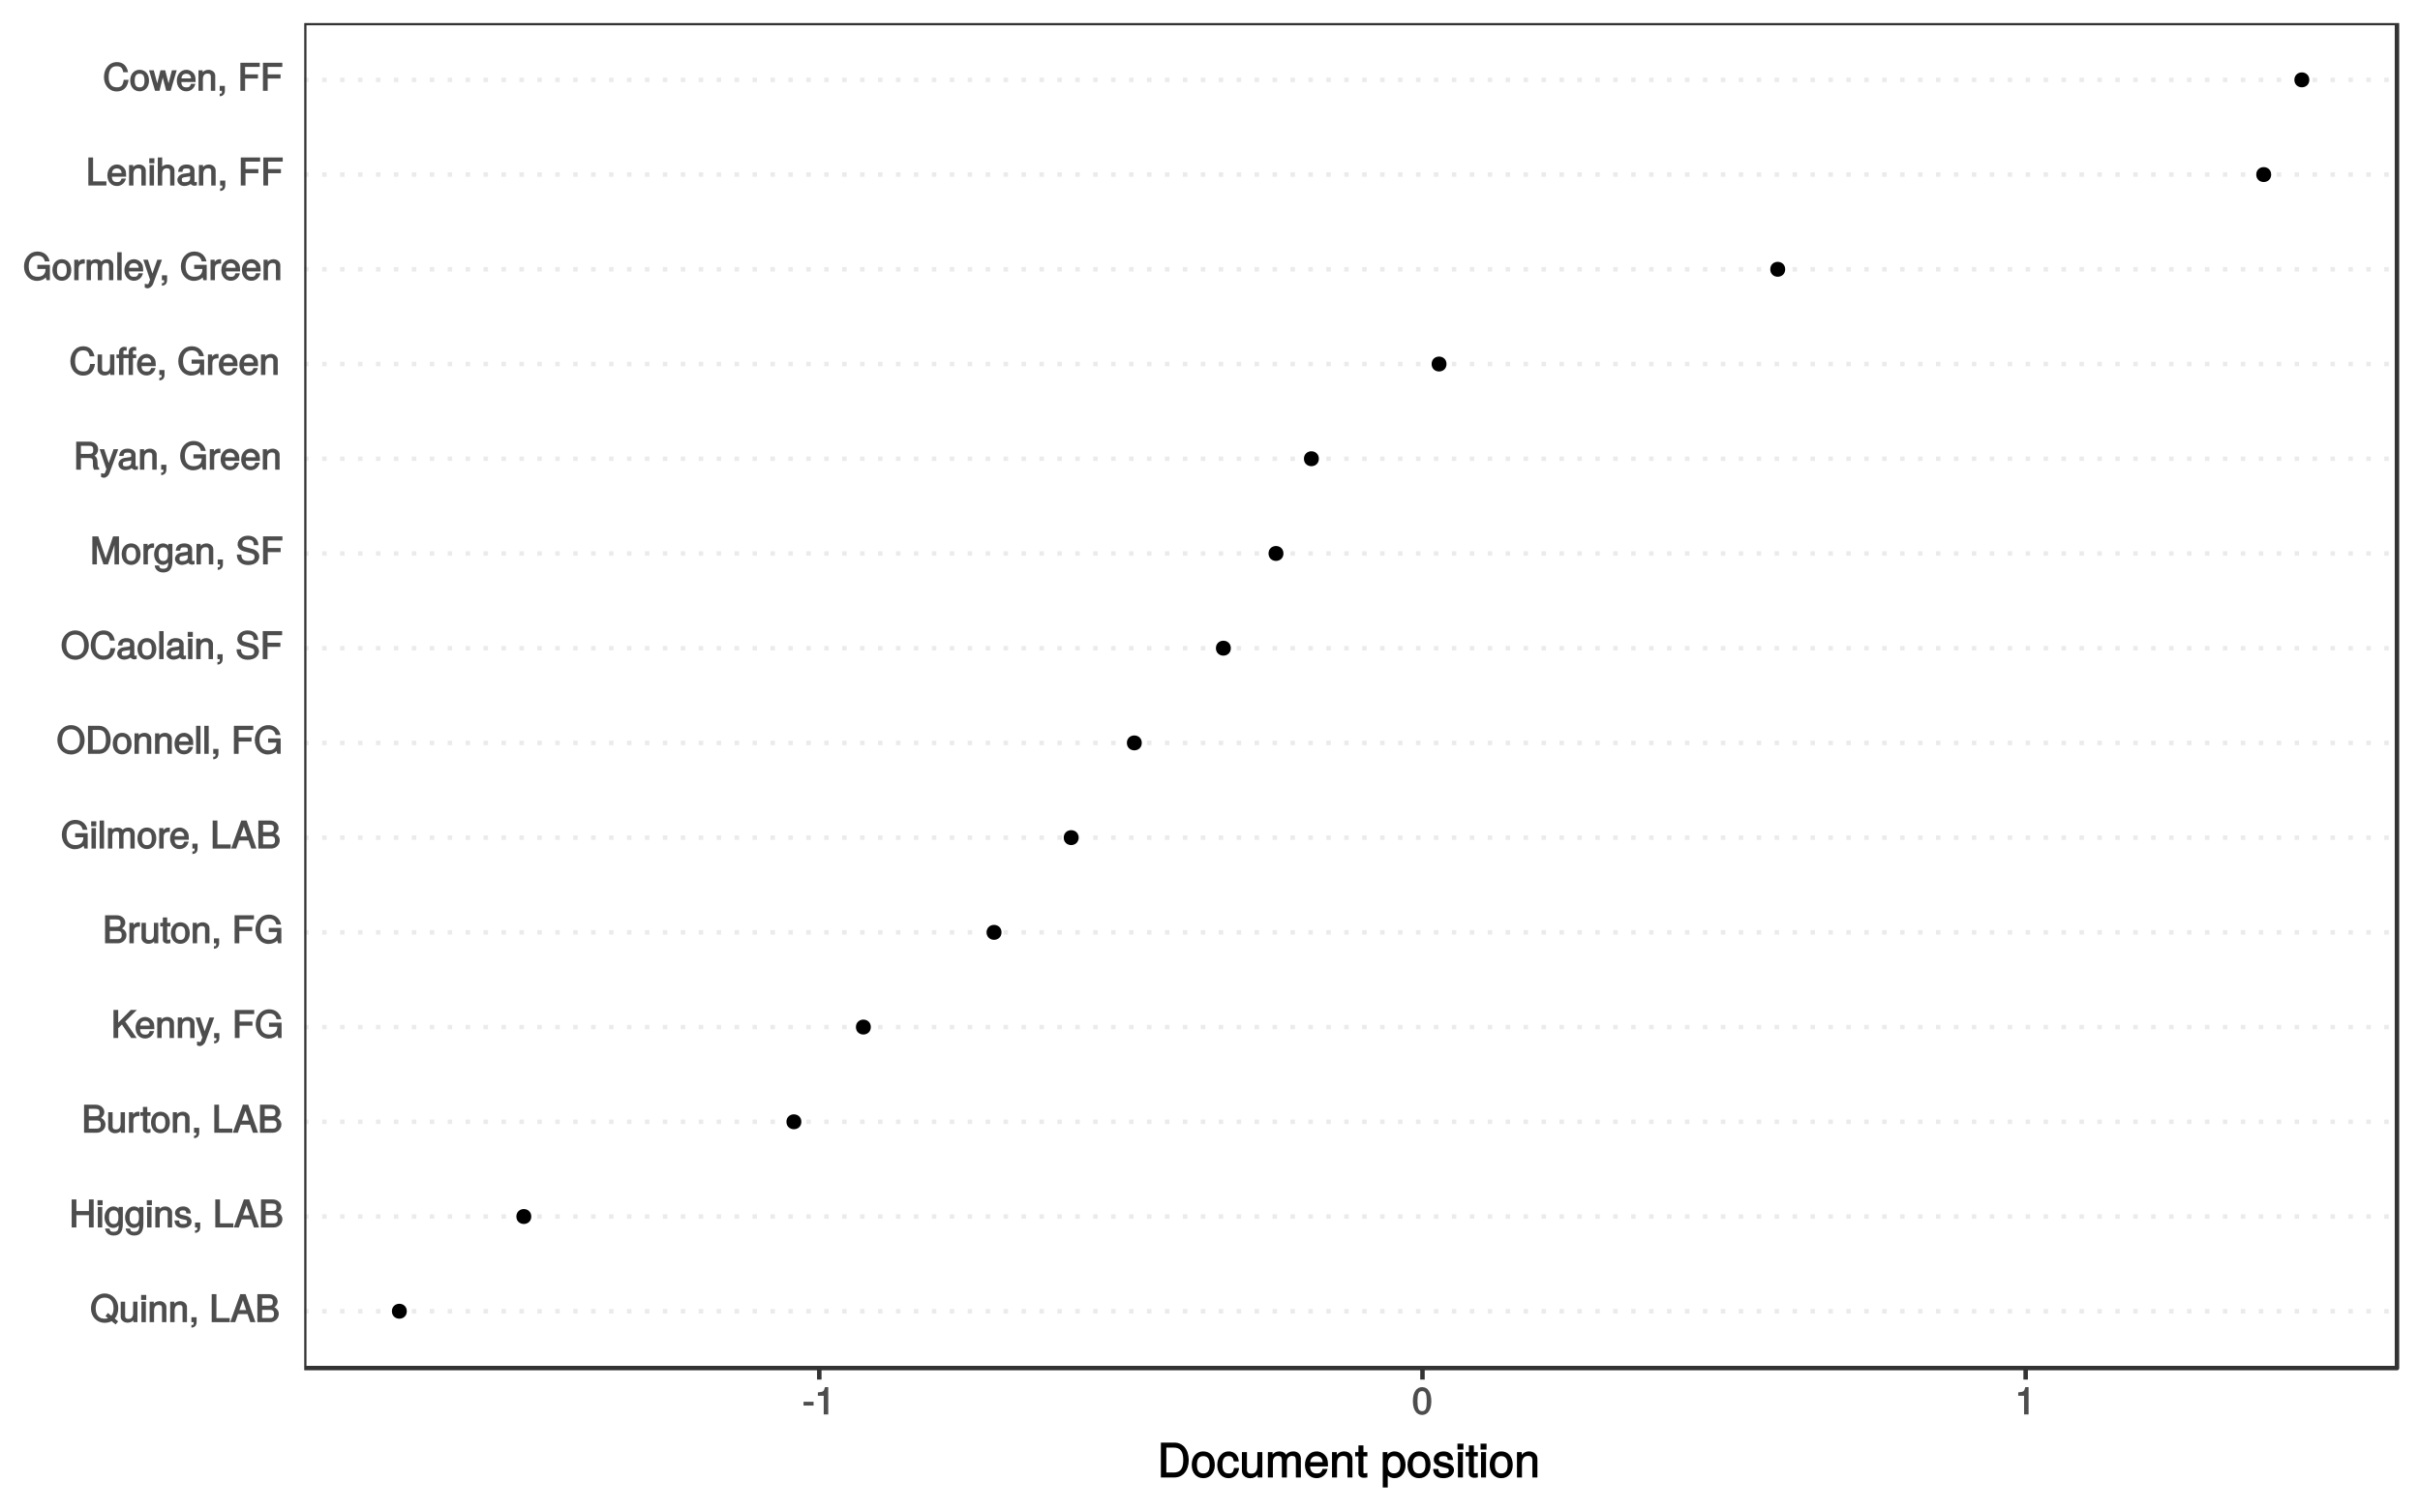 <?xml version="1.0" encoding="UTF-8"?>
<svg xmlns="http://www.w3.org/2000/svg" xmlns:xlink="http://www.w3.org/1999/xlink" width="576pt" height="360pt" viewBox="0 0 576 360" version="1.1">
<defs>
<g>
<symbol overflow="visible" id="glyph0-0">
<path style="stroke:none;" d=""/>
</symbol>
<symbol overflow="visible" id="glyph0-1">
<path style="stroke:none;" d="M 6.672 -3.312 C 6.672 -5.297 5.281 -6.828 3.438 -6.828 C 1.578 -6.828 0.172 -5.297 0.172 -3.297 C 0.172 -1.281 1.578 0.156 3.438 0.156 C 4.062 0.156 4.703 -0.016 5.078 -0.25 L 6.047 0.547 L 6.641 -0.188 L 5.828 -0.859 C 6.328 -1.422 6.672 -2.297 6.672 -3.312 Z M 5.547 -3.297 C 5.547 -2.469 5.375 -1.969 5 -1.531 L 4.203 -2.188 L 3.625 -1.469 L 4.219 -0.953 C 4.094 -0.891 3.812 -0.828 3.422 -0.828 C 2.062 -0.828 1.297 -1.703 1.297 -3.297 C 1.297 -4.875 2.062 -5.844 3.438 -5.844 C 4.797 -5.844 5.547 -4.875 5.547 -3.297 Z M 5.547 -3.297 "/>
</symbol>
<symbol overflow="visible" id="glyph0-2">
<path style="stroke:none;" d="M 4.391 -0.125 L 4.391 -4.875 L 3.359 -4.875 L 3.359 -2.203 C 3.359 -1.266 3.016 -0.781 2.25 -0.781 C 1.672 -0.781 1.453 -1 1.453 -1.547 L 1.453 -4.875 L 0.406 -4.875 L 0.406 -1.266 C 0.406 -0.5 1.141 0.125 2.047 0.125 C 2.719 0.125 3.25 -0.141 3.688 -0.75 L 3.422 -0.844 L 3.422 0 L 4.391 0 Z M 4.391 -0.125 "/>
</symbol>
<symbol overflow="visible" id="glyph0-3">
<path style="stroke:none;" d="M 1.5 -0.125 L 1.5 -4.875 L 0.453 -4.875 L 0.453 0 L 1.5 0 Z M 1.594 -5.438 L 1.594 -6.484 L 0.375 -6.484 L 0.375 -5.297 L 1.594 -5.297 Z M 1.594 -5.438 "/>
</symbol>
<symbol overflow="visible" id="glyph0-4">
<path style="stroke:none;" d="M 4.438 -0.125 L 4.438 -3.609 C 4.438 -4.375 3.719 -5 2.828 -5 C 2.141 -5 1.578 -4.703 1.172 -4.062 L 1.438 -3.969 L 1.438 -4.875 L 0.453 -4.875 L 0.453 0 L 1.5 0 L 1.5 -2.672 C 1.5 -3.609 1.859 -4.094 2.609 -4.094 C 3.188 -4.094 3.391 -3.875 3.391 -3.328 L 3.391 0 L 4.438 0 Z M 4.438 -0.125 "/>
</symbol>
<symbol overflow="visible" id="glyph0-5">
<path style="stroke:none;" d="M 1.844 0.016 L 1.844 -1.172 L 0.609 -1.172 L 0.609 0 L 1.141 0 L 1.141 0.031 C 1.141 0.641 1.172 0.672 0.609 0.688 L 0.609 1.297 C 1.375 1.297 1.844 0.766 1.844 0.016 Z M 1.844 0.016 "/>
</symbol>
<symbol overflow="visible" id="glyph0-6">
<path style="stroke:none;" d=""/>
</symbol>
<symbol overflow="visible" id="glyph0-7">
<path style="stroke:none;" d="M 4.844 -0.125 L 4.844 -0.984 L 1.672 -0.984 L 1.672 -6.672 L 0.547 -6.672 L 0.547 0 L 4.844 0 Z M 4.844 -0.125 "/>
</symbol>
<symbol overflow="visible" id="glyph0-8">
<path style="stroke:none;" d="M 5.891 -0.125 L 3.594 -6.672 L 2.328 -6.672 L -0.062 0 L 1.125 0 L 1.797 -1.922 L 4.062 -1.922 L 4.719 0 L 5.938 0 Z M 3.938 -2.875 L 2.109 -2.875 L 3.109 -5.672 L 2.797 -5.672 L 3.734 -2.875 Z M 3.938 -2.875 "/>
</symbol>
<symbol overflow="visible" id="glyph0-9">
<path style="stroke:none;" d="M 5.625 -1.969 C 5.625 -2.734 5.125 -3.328 4.312 -3.656 L 4.312 -3.391 C 4.891 -3.656 5.344 -4.266 5.344 -4.922 C 5.344 -5.844 4.516 -6.672 3.297 -6.672 L 0.531 -6.672 L 0.531 0 L 3.594 0 C 4.734 0 5.625 -0.906 5.625 -1.969 Z M 4.219 -4.797 C 4.219 -4.156 4 -3.922 3.094 -3.922 L 1.656 -3.922 L 1.656 -5.688 L 3.094 -5.688 C 4 -5.688 4.219 -5.453 4.219 -4.797 Z M 4.5 -1.953 C 4.5 -1.344 4.281 -0.984 3.516 -0.984 L 1.656 -0.984 L 1.656 -2.922 L 3.516 -2.922 C 4.281 -2.922 4.5 -2.578 4.5 -1.953 Z M 4.5 -1.953 "/>
</symbol>
<symbol overflow="visible" id="glyph0-10">
<path style="stroke:none;" d="M 5.812 -0.125 L 5.812 -6.672 L 4.688 -6.672 L 4.688 -3.906 L 1.703 -3.906 L 1.703 -6.672 L 0.578 -6.672 L 0.578 0 L 1.703 0 L 1.703 -2.922 L 4.688 -2.922 L 4.688 0 L 5.812 0 Z M 5.812 -0.125 "/>
</symbol>
<symbol overflow="visible" id="glyph0-11">
<path style="stroke:none;" d="M 4.453 -0.891 L 4.453 -4.875 L 3.469 -4.875 L 3.469 -4.078 L 3.734 -4.172 C 3.359 -4.719 2.812 -5 2.219 -5 C 1.047 -5 0.094 -3.891 0.094 -2.391 C 0.094 -0.938 1.078 0.125 2.156 0.125 C 2.734 0.125 3.25 -0.156 3.734 -0.734 L 3.469 -0.828 L 3.469 -0.516 C 3.469 0.703 3.125 1.031 2.266 1.031 C 1.688 1.031 1.391 0.953 1.281 0.266 L 0.234 0.266 C 0.328 1.266 1.156 1.922 2.25 1.922 C 3.688 1.922 4.453 1.141 4.453 -0.891 Z M 3.391 -2.406 C 3.391 -1.312 3.078 -0.812 2.312 -0.812 C 1.5 -0.812 1.172 -1.312 1.172 -2.438 C 1.172 -3.547 1.516 -4.062 2.297 -4.062 C 3.094 -4.062 3.391 -3.531 3.391 -2.406 Z M 3.391 -2.406 "/>
</symbol>
<symbol overflow="visible" id="glyph0-12">
<path style="stroke:none;" d="M 4.188 -1.422 C 4.188 -2.109 3.656 -2.594 2.734 -2.812 L 2.031 -2.969 C 1.438 -3.109 1.328 -3.172 1.328 -3.5 C 1.328 -3.922 1.562 -4.062 2.156 -4.062 C 2.75 -4.062 2.906 -3.938 2.922 -3.328 L 4 -3.328 C 4 -4.359 3.25 -5 2.188 -5 C 1.109 -5 0.25 -4.312 0.25 -3.469 C 0.25 -2.75 0.781 -2.266 1.875 -2 L 2.562 -1.844 C 3.062 -1.719 3.109 -1.703 3.109 -1.359 C 3.109 -0.938 2.844 -0.812 2.203 -0.812 C 1.547 -0.812 1.312 -0.828 1.203 -1.672 L 0.125 -1.672 C 0.172 -0.469 0.938 0.125 2.141 0.125 C 3.297 0.125 4.188 -0.531 4.188 -1.422 Z M 4.188 -1.422 "/>
</symbol>
<symbol overflow="visible" id="glyph0-13">
<path style="stroke:none;" d="M 2.969 -4.094 L 2.969 -4.969 C 2.703 -5 2.641 -5 2.547 -5 C 2.062 -5 1.594 -4.688 1.172 -4 L 1.438 -3.906 L 1.438 -4.875 L 0.453 -4.875 L 0.453 0 L 1.5 0 L 1.5 -2.531 C 1.5 -3.562 1.688 -3.953 2.969 -3.969 Z M 2.969 -4.094 "/>
</symbol>
<symbol overflow="visible" id="glyph0-14">
<path style="stroke:none;" d="M 2.391 -0.125 L 2.391 -0.922 C 2.141 -0.859 2.016 -0.844 1.875 -0.844 C 1.562 -0.844 1.625 -0.797 1.625 -1.125 L 1.625 -4.016 L 2.391 -4.016 L 2.391 -4.875 L 1.625 -4.875 L 1.625 -6.141 L 0.594 -6.141 L 0.594 -4.875 L -0.031 -4.875 L -0.031 -4.016 L 0.594 -4.016 L 0.594 -0.797 C 0.594 -0.328 1.062 0.062 1.641 0.062 C 1.812 0.062 1.984 0.047 2.391 -0.031 Z M 2.391 -0.125 "/>
</symbol>
<symbol overflow="visible" id="glyph0-15">
<path style="stroke:none;" d="M 4.641 -2.406 C 4.641 -4 3.719 -5 2.391 -5 C 1.094 -5 0.156 -3.984 0.156 -2.438 C 0.156 -0.891 1.094 0.125 2.406 0.125 C 3.688 0.125 4.641 -0.891 4.641 -2.406 Z M 3.562 -2.406 C 3.562 -1.328 3.203 -0.812 2.406 -0.812 C 1.578 -0.812 1.234 -1.312 1.234 -2.438 C 1.234 -3.547 1.578 -4.062 2.406 -4.062 C 3.234 -4.062 3.562 -3.547 3.562 -2.406 Z M 3.562 -2.406 "/>
</symbol>
<symbol overflow="visible" id="glyph0-16">
<path style="stroke:none;" d="M 5.891 -0.234 L 3.328 -3.922 L 6.094 -6.672 L 4.641 -6.672 L 1.406 -3.391 L 1.656 -3.297 L 1.656 -6.672 L 0.531 -6.672 L 0.531 0 L 1.656 0 L 1.656 -2.328 L 2.531 -3.203 L 4.734 0 L 6.047 0 Z M 5.891 -0.234 "/>
</symbol>
<symbol overflow="visible" id="glyph0-17">
<path style="stroke:none;" d="M 4.656 -2.219 C 4.656 -2.891 4.609 -3.312 4.484 -3.656 C 4.172 -4.422 3.328 -5 2.469 -5 C 1.172 -5 0.188 -3.922 0.188 -2.406 C 0.188 -0.891 1.156 0.125 2.453 0.125 C 3.5 0.125 4.375 -0.594 4.594 -1.656 L 3.562 -1.656 C 3.312 -0.922 3.062 -0.812 2.469 -0.812 C 1.703 -0.812 1.281 -1.172 1.266 -2.094 L 4.656 -2.094 Z M 3.828 -2.781 C 3.828 -2.781 3.609 -2.938 3.641 -2.953 L 1.297 -2.953 C 1.344 -3.641 1.719 -4.062 2.453 -4.062 C 3.172 -4.062 3.578 -3.594 3.578 -2.875 Z M 3.828 -2.781 "/>
</symbol>
<symbol overflow="visible" id="glyph0-18">
<path style="stroke:none;" d="M 4.203 -4.875 L 3.297 -4.875 L 1.984 -1.156 L 2.281 -1.156 L 1.062 -4.875 L -0.031 -4.875 L 1.578 -0.109 L 1.297 0.609 C 1.172 0.938 1.172 0.938 0.859 0.938 C 0.75 0.938 0.641 0.922 0.312 0.844 L 0.312 1.734 C 0.516 1.844 0.781 1.922 0.969 1.922 C 1.484 1.922 2.062 1.5 2.312 0.828 L 4.406 -4.875 Z M 4.203 -4.875 "/>
</symbol>
<symbol overflow="visible" id="glyph0-19">
<path style="stroke:none;" d="M 5.25 -5.828 L 5.25 -6.672 L 0.641 -6.672 L 0.641 0 L 1.766 0 L 1.766 -2.922 L 4.828 -2.922 L 4.828 -3.906 L 1.766 -3.906 L 1.766 -5.688 L 5.25 -5.688 Z M 5.25 -5.828 "/>
</symbol>
<symbol overflow="visible" id="glyph0-20">
<path style="stroke:none;" d="M 6.391 -0.125 L 6.391 -3.656 L 3.406 -3.656 L 3.406 -2.672 L 5.359 -2.672 L 5.359 -2.625 C 5.359 -1.484 4.672 -0.828 3.5 -0.828 C 2.047 -0.828 1.359 -1.75 1.359 -3.312 C 1.359 -4.891 2.109 -5.844 3.453 -5.844 C 4.438 -5.844 4.984 -5.422 5.188 -4.469 L 6.328 -4.469 C 6.062 -5.906 4.938 -6.828 3.469 -6.828 C 1.5 -6.828 0.234 -5.188 0.234 -3.266 C 0.234 -1.297 1.594 0.156 3.328 0.156 C 4.203 0.156 5 -0.188 5.422 -0.672 L 5.594 0 L 6.391 0 Z M 6.391 -0.125 "/>
</symbol>
<symbol overflow="visible" id="glyph0-21">
<path style="stroke:none;" d="M 1.484 -0.125 L 1.484 -6.672 L 0.438 -6.672 L 0.438 0 L 1.484 0 Z M 1.484 -0.125 "/>
</symbol>
<symbol overflow="visible" id="glyph0-22">
<path style="stroke:none;" d="M 6.828 -0.125 L 6.828 -3.594 C 6.828 -4.422 6.234 -5 5.359 -5 C 4.75 -5 4.266 -4.781 3.969 -4.422 C 3.781 -4.766 3.312 -5 2.703 -5 C 2.094 -5 1.578 -4.734 1.172 -4.188 L 1.438 -4.094 L 1.438 -4.875 L 0.469 -4.875 L 0.469 0 L 1.5 0 L 1.5 -3.031 C 1.5 -3.688 1.844 -4.094 2.438 -4.094 C 2.984 -4.094 3.125 -3.891 3.125 -3.312 L 3.125 0 L 4.172 0 L 4.172 -3.031 C 4.172 -3.688 4.516 -4.094 5.109 -4.094 C 5.641 -4.094 5.797 -3.891 5.797 -3.312 L 5.797 0 L 6.828 0 Z M 6.828 -0.125 "/>
</symbol>
<symbol overflow="visible" id="glyph0-23">
<path style="stroke:none;" d="M 6.672 -3.234 C 6.672 -5.297 5.297 -6.828 3.422 -6.828 C 1.578 -6.828 0.172 -5.297 0.172 -3.297 C 0.172 -1.281 1.578 0.156 3.438 0.156 C 5.312 0.156 6.672 -1.359 6.672 -3.234 Z M 5.547 -3.25 C 5.547 -1.703 4.781 -0.828 3.438 -0.828 C 2.062 -0.828 1.297 -1.703 1.297 -3.297 C 1.297 -4.875 2.062 -5.844 3.422 -5.844 C 4.812 -5.844 5.547 -4.875 5.547 -3.25 Z M 5.547 -3.25 "/>
</symbol>
<symbol overflow="visible" id="glyph0-24">
<path style="stroke:none;" d="M 6.016 -3.344 C 6.016 -5.328 4.875 -6.672 3.25 -6.672 L 0.625 -6.672 L 0.625 0 L 3.25 0 C 4.875 0 6.016 -1.344 6.016 -3.344 Z M 4.891 -3.328 C 4.891 -1.719 4.375 -0.984 3.109 -0.984 L 1.75 -0.984 L 1.75 -5.688 L 3.109 -5.688 C 4.375 -5.688 4.891 -4.969 4.891 -3.328 Z M 4.891 -3.328 "/>
</symbol>
<symbol overflow="visible" id="glyph0-25">
<path style="stroke:none;" d="M 5.953 -2.609 L 4.969 -2.609 C 4.766 -1.266 4.406 -0.828 3.328 -0.828 C 2.047 -0.828 1.391 -1.672 1.391 -3.266 C 1.391 -4.922 2.016 -5.844 3.25 -5.844 C 4.25 -5.844 4.625 -5.531 4.859 -4.422 L 6 -4.422 C 5.719 -5.969 4.766 -6.828 3.359 -6.828 C 1.406 -6.828 0.266 -5.141 0.266 -3.266 C 0.266 -1.391 1.438 0.156 3.312 0.156 C 4.875 0.156 5.906 -0.797 6.125 -2.609 Z M 5.953 -2.609 "/>
</symbol>
<symbol overflow="visible" id="glyph0-26">
<path style="stroke:none;" d="M 4.859 -0.156 L 4.859 -0.875 C 4.625 -0.812 4.594 -0.812 4.547 -0.812 C 4.297 -0.812 4.297 -0.812 4.297 -1.047 L 4.297 -3.609 C 4.297 -4.438 3.547 -5 2.422 -5 C 1.297 -5 0.453 -4.438 0.406 -3.25 L 1.438 -3.25 C 1.516 -3.938 1.703 -4.062 2.391 -4.062 C 3.047 -4.062 3.266 -3.953 3.266 -3.516 L 3.266 -3.312 C 3.266 -3.016 3.234 -3.016 2.656 -2.938 C 1.625 -2.812 1.453 -2.766 1.172 -2.656 C 0.641 -2.438 0.219 -1.891 0.219 -1.328 C 0.219 -0.5 0.953 0.125 1.875 0.125 C 2.469 0.125 3.156 -0.156 3.359 -0.375 C 3.375 -0.328 3.844 0.062 4.203 0.062 C 4.359 0.062 4.469 0.047 4.859 -0.047 Z M 3.266 -1.719 C 3.266 -1.062 2.75 -0.781 2.047 -0.781 C 1.469 -0.781 1.281 -0.844 1.281 -1.344 C 1.281 -1.828 1.453 -1.906 2.25 -2.016 C 3.016 -2.125 3.172 -2.156 3.266 -2.203 Z M 3.266 -1.719 "/>
</symbol>
<symbol overflow="visible" id="glyph0-27">
<path style="stroke:none;" d="M 5.609 -1.891 C 5.609 -2.688 4.969 -3.391 4.094 -3.641 L 2.484 -4.062 C 1.719 -4.266 1.578 -4.391 1.578 -4.875 C 1.578 -5.531 2 -5.891 2.875 -5.891 C 3.891 -5.891 4.312 -5.547 4.312 -4.578 L 5.391 -4.578 C 5.391 -5.969 4.375 -6.828 2.891 -6.828 C 1.484 -6.828 0.453 -5.922 0.453 -4.766 C 0.453 -3.984 1.031 -3.359 1.875 -3.141 L 3.469 -2.719 C 4.281 -2.5 4.484 -2.312 4.484 -1.812 C 4.484 -1.109 4.109 -0.828 3.016 -0.828 C 1.797 -0.828 1.344 -1.297 1.344 -2.344 L 0.266 -2.344 C 0.266 -0.703 1.438 0.156 2.953 0.156 C 4.578 0.156 5.609 -0.75 5.609 -1.891 Z M 5.609 -1.891 "/>
</symbol>
<symbol overflow="visible" id="glyph0-28">
<path style="stroke:none;" d="M 6.844 -0.125 L 6.844 -6.672 L 5.438 -6.672 L 3.531 -0.953 L 3.844 -0.953 L 1.906 -6.672 L 0.5 -6.672 L 0.5 0 L 1.578 0 L 1.578 -5.5 L 1.281 -5.5 L 3.141 0 L 4.219 0 L 6.062 -5.5 L 5.766 -5.5 L 5.766 0 L 6.844 0 Z M 6.844 -0.125 "/>
</symbol>
<symbol overflow="visible" id="glyph0-29">
<path style="stroke:none;" d="M 6.125 -0.125 L 6.125 -0.391 C 5.766 -0.641 5.75 -0.781 5.734 -1.625 C 5.719 -2.688 5.406 -3.125 5 -3.312 C 5.438 -3.516 5.875 -4.094 5.875 -4.828 C 5.875 -5.938 5.031 -6.672 3.781 -6.672 L 0.656 -6.672 L 0.656 0 L 1.781 0 L 1.781 -2.766 L 3.75 -2.766 C 4.469 -2.766 4.656 -2.547 4.641 -1.75 L 4.641 -1.172 C 4.625 -0.781 4.703 -0.391 4.875 0 L 6.125 0 Z M 4.719 -4.719 C 4.719 -3.953 4.484 -3.75 3.609 -3.75 L 1.781 -3.75 L 1.781 -5.688 L 3.609 -5.688 C 4.531 -5.688 4.719 -5.438 4.719 -4.719 Z M 4.719 -4.719 "/>
</symbol>
<symbol overflow="visible" id="glyph0-30">
<path style="stroke:none;" d="M 4.688 -4.141 L 4.688 -4.875 L 3.922 -4.875 L 3.922 -5.469 C 3.922 -5.766 3.953 -5.797 4.281 -5.797 C 4.344 -5.797 4.375 -5.797 4.688 -5.781 L 4.688 -6.641 C 4.375 -6.688 4.281 -6.703 4.125 -6.703 C 3.453 -6.703 2.891 -6.188 2.891 -5.531 L 2.891 -4.875 L 1.656 -4.875 L 1.656 -5.469 C 1.656 -5.766 1.688 -5.797 2.016 -5.797 C 2.078 -5.797 2.109 -5.797 2.422 -5.781 L 2.422 -6.641 C 2.109 -6.688 2 -6.703 1.859 -6.703 C 1.172 -6.703 0.609 -6.188 0.609 -5.531 L 0.609 -4.875 L 0 -4.875 L 0 -4.016 L 0.609 -4.016 L 0.609 0 L 1.656 0 L 1.656 -4.016 L 2.891 -4.016 L 2.891 0 L 3.922 0 L 3.922 -4.016 L 4.688 -4.016 Z M 4.688 -4.141 "/>
</symbol>
<symbol overflow="visible" id="glyph0-31">
<path style="stroke:none;" d="M 4.422 -0.125 L 4.422 -3.609 C 4.422 -4.391 3.719 -5 2.828 -5 C 2.172 -5 1.656 -4.766 1.234 -4.203 L 1.5 -4.109 L 1.5 -6.672 L 0.453 -6.672 L 0.453 0 L 1.5 0 L 1.5 -2.672 C 1.5 -3.609 1.844 -4.094 2.594 -4.094 C 3.109 -4.094 3.391 -3.938 3.391 -3.328 L 3.391 0 L 4.422 0 Z M 4.422 -0.125 "/>
</symbol>
<symbol overflow="visible" id="glyph0-32">
<path style="stroke:none;" d="M 6.234 -4.875 L 5.281 -4.875 L 4.328 -1.156 L 4.641 -1.156 L 3.688 -4.875 L 2.562 -4.875 L 1.641 -1.156 L 1.953 -1.156 L 0.969 -4.875 L -0.156 -4.875 L 1.266 0 L 2.328 0 L 3.25 -3.75 L 2.953 -3.75 L 3.922 0 L 4.984 0 L 6.422 -4.875 Z M 6.234 -4.875 "/>
</symbol>
<symbol overflow="visible" id="glyph0-33">
<path style="stroke:none;" d="M 2.641 -2.25 L 2.641 -3.016 L 0.25 -3.016 L 0.25 -2.109 L 2.641 -2.109 Z M 2.641 -2.25 "/>
</symbol>
<symbol overflow="visible" id="glyph0-34">
<path style="stroke:none;" d="M 3.203 -0.125 L 3.203 -6.5 L 2.422 -6.5 C 2.109 -5.406 2.094 -5.406 0.734 -5.25 L 0.734 -4.438 L 2.125 -4.438 L 2.125 0 L 3.203 0 Z M 3.203 -0.125 "/>
</symbol>
<symbol overflow="visible" id="glyph0-35">
<path style="stroke:none;" d="M 4.609 -3.125 C 4.609 -5.297 3.781 -6.5 2.422 -6.5 C 1.078 -6.5 0.219 -5.281 0.219 -3.188 C 0.219 -1.078 1.078 0.125 2.422 0.125 C 3.734 0.125 4.609 -1.078 4.609 -3.125 Z M 3.516 -3.203 C 3.516 -1.438 3.266 -0.781 2.406 -0.781 C 1.578 -0.781 1.312 -1.469 1.312 -3.172 C 1.312 -4.875 1.578 -5.547 2.422 -5.547 C 3.25 -5.547 3.516 -4.875 3.516 -3.203 Z M 3.516 -3.203 "/>
</symbol>
<symbol overflow="visible" id="glyph1-0">
<path style="stroke:none;" d=""/>
</symbol>
<symbol overflow="visible" id="glyph1-1">
<path style="stroke:none;" d="M 7.469 -4.141 C 7.469 -6.641 6.109 -8.297 4.062 -8.297 L 0.844 -8.297 L 0.844 0 L 4.062 0 C 6.094 0 7.469 -1.656 7.469 -4.141 Z M 6.172 -4.141 C 6.172 -2.109 5.484 -1.172 3.891 -1.172 L 2.141 -1.172 L 2.141 -7.109 L 3.891 -7.109 C 5.484 -7.109 6.172 -6.188 6.172 -4.141 Z M 6.172 -4.141 "/>
</symbol>
<symbol overflow="visible" id="glyph1-2">
<path style="stroke:none;" d="M 5.734 -2.969 C 5.734 -4.969 4.656 -6.203 2.984 -6.203 C 1.375 -6.203 0.25 -4.953 0.25 -3.016 C 0.25 -1.078 1.359 0.172 3 0.172 C 4.625 0.172 5.734 -1.078 5.734 -2.969 Z M 4.516 -2.984 C 4.516 -1.625 4.016 -0.953 3 -0.953 C 1.984 -0.953 1.484 -1.609 1.484 -3.016 C 1.484 -4.406 1.984 -5.078 3 -5.078 C 4.031 -5.078 4.516 -4.406 4.516 -2.984 Z M 4.516 -2.984 "/>
</symbol>
<symbol overflow="visible" id="glyph1-3">
<path style="stroke:none;" d="M 5.25 -2.25 L 4.203 -2.25 C 4.031 -1.188 3.703 -0.953 2.922 -0.953 C 1.906 -0.953 1.438 -1.594 1.438 -2.953 C 1.438 -4.406 1.891 -5.078 2.891 -5.078 C 3.656 -5.078 4 -4.766 4.141 -3.828 L 5.328 -3.828 C 5.203 -5.375 4.188 -6.203 2.906 -6.203 C 1.359 -6.203 0.203 -4.875 0.203 -2.953 C 0.203 -1.094 1.328 0.172 2.891 0.172 C 4.266 0.172 5.266 -0.797 5.391 -2.25 Z M 5.25 -2.25 "/>
</symbol>
<symbol overflow="visible" id="glyph1-4">
<path style="stroke:none;" d="M 5.438 -0.125 L 5.438 -6.031 L 4.25 -6.031 L 4.25 -2.719 C 4.25 -1.547 3.766 -0.906 2.812 -0.906 C 2.094 -0.906 1.766 -1.203 1.766 -1.906 L 1.766 -6.031 L 0.578 -6.031 L 0.578 -1.547 C 0.578 -0.578 1.438 0.172 2.547 0.172 C 3.406 0.172 4.031 -0.172 4.562 -0.922 L 4.328 -1.016 L 4.328 0 L 5.438 0 Z M 5.438 -0.125 "/>
</symbol>
<symbol overflow="visible" id="glyph1-5">
<path style="stroke:none;" d="M 8.484 -0.125 L 8.484 -4.453 C 8.484 -5.484 7.781 -6.203 6.703 -6.203 C 5.938 -6.203 5.375 -5.922 4.953 -5.406 C 4.688 -5.891 4.141 -6.203 3.391 -6.203 C 2.625 -6.203 2.016 -5.875 1.516 -5.188 L 1.75 -5.078 L 1.75 -6.031 L 0.641 -6.031 L 0.641 0 L 1.828 0 L 1.828 -3.75 C 1.828 -4.594 2.297 -5.125 3.047 -5.125 C 3.734 -5.125 3.969 -4.844 3.969 -4.109 L 3.969 0 L 5.156 0 L 5.156 -3.75 C 5.156 -4.594 5.641 -5.125 6.391 -5.125 C 7.062 -5.125 7.297 -4.828 7.297 -4.109 L 7.297 0 L 8.484 0 Z M 8.484 -0.125 "/>
</symbol>
<symbol overflow="visible" id="glyph1-6">
<path style="stroke:none;" d="M 5.781 -2.75 C 5.781 -3.594 5.703 -4.109 5.547 -4.547 C 5.172 -5.484 4.156 -6.203 3.078 -6.203 C 1.469 -6.203 0.297 -4.875 0.297 -2.984 C 0.297 -1.094 1.438 0.172 3.062 0.172 C 4.375 0.172 5.422 -0.719 5.672 -2.031 L 4.5 -2.031 C 4.203 -1.125 3.828 -0.953 3.094 -0.953 C 2.141 -0.953 1.547 -1.438 1.531 -2.625 L 5.781 -2.625 Z M 4.75 -3.469 C 4.75 -3.469 4.562 -3.625 4.578 -3.641 L 1.562 -3.641 C 1.625 -4.516 2.141 -5.078 3.062 -5.078 C 3.969 -5.078 4.516 -4.469 4.516 -3.562 Z M 4.75 -3.469 "/>
</symbol>
<symbol overflow="visible" id="glyph1-7">
<path style="stroke:none;" d="M 5.484 -0.125 L 5.484 -4.484 C 5.484 -5.438 4.641 -6.203 3.531 -6.203 C 2.672 -6.203 2.031 -5.828 1.516 -5.031 L 1.75 -4.922 L 1.75 -6.031 L 0.625 -6.031 L 0.625 0 L 1.812 0 L 1.812 -3.312 C 1.812 -4.484 2.328 -5.125 3.25 -5.125 C 3.984 -5.125 4.297 -4.812 4.297 -4.125 L 4.297 0 L 5.484 0 Z M 5.484 -0.125 "/>
</symbol>
<symbol overflow="visible" id="glyph1-8">
<path style="stroke:none;" d="M 2.922 -0.125 L 2.922 -1.078 C 2.672 -1.016 2.531 -1 2.359 -1 C 1.953 -1 1.984 -0.969 1.984 -1.375 L 1.984 -5.016 L 2.922 -5.016 L 2.922 -6.031 L 1.984 -6.031 L 1.984 -7.625 L 0.797 -7.625 L 0.797 -6.031 L 0.016 -6.031 L 0.016 -5.016 L 0.797 -5.016 L 0.797 -0.969 C 0.797 -0.391 1.328 0.078 2.047 0.078 C 2.266 0.078 2.484 0.062 2.922 -0.016 Z M 2.922 -0.125 "/>
</symbol>
<symbol overflow="visible" id="glyph1-9">
<path style="stroke:none;" d=""/>
</symbol>
<symbol overflow="visible" id="glyph1-10">
<path style="stroke:none;" d="M 5.891 -2.953 C 5.891 -4.891 4.812 -6.203 3.281 -6.203 C 2.5 -6.203 1.766 -5.812 1.344 -5.125 L 1.578 -5.031 L 1.578 -6.031 L 0.469 -6.031 L 0.469 2.391 L 1.656 2.391 L 1.656 -0.828 L 1.422 -0.719 C 1.906 -0.125 2.547 0.172 3.281 0.172 C 4.781 0.172 5.891 -1.125 5.891 -2.953 Z M 4.656 -2.984 C 4.656 -1.672 4.125 -0.969 3.125 -0.969 C 2.156 -0.969 1.656 -1.609 1.656 -2.969 C 1.656 -4.328 2.156 -5.078 3.125 -5.078 C 4.141 -5.078 4.656 -4.359 4.656 -2.984 Z M 4.656 -2.984 "/>
</symbol>
<symbol overflow="visible" id="glyph1-11">
<path style="stroke:none;" d="M 5.188 -1.75 C 5.188 -2.609 4.562 -3.172 3.422 -3.453 L 2.547 -3.656 C 1.797 -3.844 1.609 -3.938 1.609 -4.344 C 1.609 -4.875 1.953 -5.078 2.688 -5.078 C 3.438 -5.078 3.688 -4.891 3.703 -4.156 L 4.953 -4.156 C 4.938 -5.422 4.062 -6.203 2.734 -6.203 C 1.391 -6.203 0.375 -5.375 0.375 -4.297 C 0.375 -3.406 0.984 -2.844 2.344 -2.516 L 3.203 -2.297 C 3.844 -2.141 3.953 -2.094 3.953 -1.672 C 3.953 -1.141 3.547 -0.953 2.75 -0.953 C 1.922 -0.953 1.594 -1.016 1.453 -2.031 L 0.234 -2.031 C 0.281 -0.562 1.172 0.172 2.672 0.172 C 4.125 0.172 5.188 -0.641 5.188 -1.75 Z M 5.188 -1.75 "/>
</symbol>
<symbol overflow="visible" id="glyph1-12">
<path style="stroke:none;" d="M 1.812 -0.125 L 1.812 -6.031 L 0.625 -6.031 L 0.625 0 L 1.812 0 Z M 1.938 -6.766 L 1.938 -8.047 L 0.516 -8.047 L 0.516 -6.641 L 1.938 -6.641 Z M 1.938 -6.766 "/>
</symbol>
</g>
<clipPath id="clip1">
  <path d="M 72.41 311 L 571.52 311 L 571.52 313 L 72.41 313 Z M 72.41 311 "/>
</clipPath>
<clipPath id="clip2">
  <path d="M 72.41 289 L 571.52 289 L 571.52 291 L 72.41 291 Z M 72.41 289 "/>
</clipPath>
<clipPath id="clip3">
  <path d="M 72.41 266 L 571.52 266 L 571.52 268 L 72.41 268 Z M 72.41 266 "/>
</clipPath>
<clipPath id="clip4">
  <path d="M 72.41 243 L 571.52 243 L 571.52 245 L 72.41 245 Z M 72.41 243 "/>
</clipPath>
<clipPath id="clip5">
  <path d="M 72.41 221 L 571.52 221 L 571.52 223 L 72.41 223 Z M 72.41 221 "/>
</clipPath>
<clipPath id="clip6">
  <path d="M 72.41 198 L 571.52 198 L 571.52 200 L 72.41 200 Z M 72.41 198 "/>
</clipPath>
<clipPath id="clip7">
  <path d="M 72.41 176 L 571.52 176 L 571.52 178 L 72.41 178 Z M 72.41 176 "/>
</clipPath>
<clipPath id="clip8">
  <path d="M 72.41 153 L 571.52 153 L 571.52 155 L 72.41 155 Z M 72.41 153 "/>
</clipPath>
<clipPath id="clip9">
  <path d="M 72.41 131 L 571.52 131 L 571.52 133 L 72.41 133 Z M 72.41 131 "/>
</clipPath>
<clipPath id="clip10">
  <path d="M 72.41 108 L 571.52 108 L 571.52 110 L 72.41 110 Z M 72.41 108 "/>
</clipPath>
<clipPath id="clip11">
  <path d="M 72.41 86 L 571.52 86 L 571.52 88 L 72.41 88 Z M 72.41 86 "/>
</clipPath>
<clipPath id="clip12">
  <path d="M 72.41 63 L 571.52 63 L 571.52 65 L 72.41 65 Z M 72.41 63 "/>
</clipPath>
<clipPath id="clip13">
  <path d="M 72.41 41 L 571.52 41 L 571.52 43 L 72.41 43 Z M 72.41 41 "/>
</clipPath>
<clipPath id="clip14">
  <path d="M 72.41 18 L 571.52 18 L 571.52 20 L 72.41 20 Z M 72.41 18 "/>
</clipPath>
<clipPath id="clip15">
  <path d="M 72.41 5.48 L 571.52 5.48 L 571.52 326.625 L 72.41 326.625 Z M 72.41 5.48 "/>
</clipPath>
</defs>
<g id="surface2">
<rect x="0" y="0" width="576" height="360" style="fill:rgb(100%,100%,100%);fill-opacity:1;stroke:none;"/>
<g clip-path="url(#clip1)" clip-rule="nonzero">
<path style="fill:none;stroke-width:1.067;stroke-linecap:butt;stroke-linejoin:round;stroke:rgb(92.157%,92.157%,92.157%);stroke-opacity:1;stroke-dasharray:1.067,3.201;stroke-miterlimit:10;" d="M 72.41 312.098 L 570.52 312.098 "/>
</g>
<g clip-path="url(#clip2)" clip-rule="nonzero">
<path style="fill:none;stroke-width:1.067;stroke-linecap:butt;stroke-linejoin:round;stroke:rgb(92.157%,92.157%,92.157%);stroke-opacity:1;stroke-dasharray:1.067,3.201;stroke-miterlimit:10;" d="M 72.41 289.555 L 570.52 289.555 "/>
</g>
<g clip-path="url(#clip3)" clip-rule="nonzero">
<path style="fill:none;stroke-width:1.067;stroke-linecap:butt;stroke-linejoin:round;stroke:rgb(92.157%,92.157%,92.157%);stroke-opacity:1;stroke-dasharray:1.067,3.201;stroke-miterlimit:10;" d="M 72.41 267.008 L 570.52 267.008 "/>
</g>
<g clip-path="url(#clip4)" clip-rule="nonzero">
<path style="fill:none;stroke-width:1.067;stroke-linecap:butt;stroke-linejoin:round;stroke:rgb(92.157%,92.157%,92.157%);stroke-opacity:1;stroke-dasharray:1.067,3.201;stroke-miterlimit:10;" d="M 72.41 244.461 L 570.52 244.461 "/>
</g>
<g clip-path="url(#clip5)" clip-rule="nonzero">
<path style="fill:none;stroke-width:1.067;stroke-linecap:butt;stroke-linejoin:round;stroke:rgb(92.157%,92.157%,92.157%);stroke-opacity:1;stroke-dasharray:1.067,3.201;stroke-miterlimit:10;" d="M 72.41 221.918 L 570.52 221.918 "/>
</g>
<g clip-path="url(#clip6)" clip-rule="nonzero">
<path style="fill:none;stroke-width:1.067;stroke-linecap:butt;stroke-linejoin:round;stroke:rgb(92.157%,92.157%,92.157%);stroke-opacity:1;stroke-dasharray:1.067,3.201;stroke-miterlimit:10;" d="M 72.41 199.371 L 570.52 199.371 "/>
</g>
<g clip-path="url(#clip7)" clip-rule="nonzero">
<path style="fill:none;stroke-width:1.067;stroke-linecap:butt;stroke-linejoin:round;stroke:rgb(92.157%,92.157%,92.157%);stroke-opacity:1;stroke-dasharray:1.067,3.201;stroke-miterlimit:10;" d="M 72.41 176.824 L 570.52 176.824 "/>
</g>
<g clip-path="url(#clip8)" clip-rule="nonzero">
<path style="fill:none;stroke-width:1.067;stroke-linecap:butt;stroke-linejoin:round;stroke:rgb(92.157%,92.157%,92.157%);stroke-opacity:1;stroke-dasharray:1.067,3.201;stroke-miterlimit:10;" d="M 72.41 154.281 L 570.52 154.281 "/>
</g>
<g clip-path="url(#clip9)" clip-rule="nonzero">
<path style="fill:none;stroke-width:1.067;stroke-linecap:butt;stroke-linejoin:round;stroke:rgb(92.157%,92.157%,92.157%);stroke-opacity:1;stroke-dasharray:1.067,3.201;stroke-miterlimit:10;" d="M 72.41 131.734 L 570.52 131.734 "/>
</g>
<g clip-path="url(#clip10)" clip-rule="nonzero">
<path style="fill:none;stroke-width:1.067;stroke-linecap:butt;stroke-linejoin:round;stroke:rgb(92.157%,92.157%,92.157%);stroke-opacity:1;stroke-dasharray:1.067,3.201;stroke-miterlimit:10;" d="M 72.41 109.188 L 570.52 109.188 "/>
</g>
<g clip-path="url(#clip11)" clip-rule="nonzero">
<path style="fill:none;stroke-width:1.067;stroke-linecap:butt;stroke-linejoin:round;stroke:rgb(92.157%,92.157%,92.157%);stroke-opacity:1;stroke-dasharray:1.067,3.201;stroke-miterlimit:10;" d="M 72.41 86.645 L 570.52 86.645 "/>
</g>
<g clip-path="url(#clip12)" clip-rule="nonzero">
<path style="fill:none;stroke-width:1.067;stroke-linecap:butt;stroke-linejoin:round;stroke:rgb(92.157%,92.157%,92.157%);stroke-opacity:1;stroke-dasharray:1.067,3.201;stroke-miterlimit:10;" d="M 72.41 64.098 L 570.52 64.098 "/>
</g>
<g clip-path="url(#clip13)" clip-rule="nonzero">
<path style="fill:none;stroke-width:1.067;stroke-linecap:butt;stroke-linejoin:round;stroke:rgb(92.157%,92.157%,92.157%);stroke-opacity:1;stroke-dasharray:1.067,3.201;stroke-miterlimit:10;" d="M 72.41 41.551 L 570.52 41.551 "/>
</g>
<g clip-path="url(#clip14)" clip-rule="nonzero">
<path style="fill:none;stroke-width:1.067;stroke-linecap:butt;stroke-linejoin:round;stroke:rgb(92.157%,92.157%,92.157%);stroke-opacity:1;stroke-dasharray:1.067,3.201;stroke-miterlimit:10;" d="M 72.41 19.008 L 570.52 19.008 "/>
</g>
<path style="fill-rule:nonzero;fill:rgb(0%,0%,0%);fill-opacity:1;stroke-width:0.709;stroke-linecap:round;stroke-linejoin:round;stroke:rgb(0%,0%,0%);stroke-opacity:1;stroke-miterlimit:10;" d="M 540.223 41.551 C 540.223 43.449 537.379 43.449 537.379 41.551 C 537.379 39.656 540.223 39.656 540.223 41.551 "/>
<path style="fill-rule:nonzero;fill:rgb(0%,0%,0%);fill-opacity:1;stroke-width:0.709;stroke-linecap:round;stroke-linejoin:round;stroke:rgb(0%,0%,0%);stroke-opacity:1;stroke-miterlimit:10;" d="M 238.02 221.918 C 238.02 223.812 235.18 223.812 235.18 221.918 C 235.18 220.02 238.02 220.02 238.02 221.918 "/>
<path style="fill-rule:nonzero;fill:rgb(0%,0%,0%);fill-opacity:1;stroke-width:0.709;stroke-linecap:round;stroke-linejoin:round;stroke:rgb(0%,0%,0%);stroke-opacity:1;stroke-miterlimit:10;" d="M 190.383 267.008 C 190.383 268.902 187.539 268.902 187.539 267.008 C 187.539 265.113 190.383 265.113 190.383 267.008 "/>
<path style="fill-rule:nonzero;fill:rgb(0%,0%,0%);fill-opacity:1;stroke-width:0.709;stroke-linecap:round;stroke-linejoin:round;stroke:rgb(0%,0%,0%);stroke-opacity:1;stroke-miterlimit:10;" d="M 305.129 131.734 C 305.129 133.629 302.285 133.629 302.285 131.734 C 302.285 129.84 305.129 129.84 305.129 131.734 "/>
<path style="fill-rule:nonzero;fill:rgb(0%,0%,0%);fill-opacity:1;stroke-width:0.709;stroke-linecap:round;stroke-linejoin:round;stroke:rgb(0%,0%,0%);stroke-opacity:1;stroke-miterlimit:10;" d="M 549.301 19.008 C 549.301 20.902 546.457 20.902 546.457 19.008 C 546.457 17.113 549.301 17.113 549.301 19.008 "/>
<path style="fill-rule:nonzero;fill:rgb(0%,0%,0%);fill-opacity:1;stroke-width:0.709;stroke-linecap:round;stroke-linejoin:round;stroke:rgb(0%,0%,0%);stroke-opacity:1;stroke-miterlimit:10;" d="M 206.918 244.461 C 206.918 246.355 204.074 246.355 204.074 244.461 C 204.074 242.566 206.918 242.566 206.918 244.461 "/>
<path style="fill-rule:nonzero;fill:rgb(0%,0%,0%);fill-opacity:1;stroke-width:0.709;stroke-linecap:round;stroke-linejoin:round;stroke:rgb(0%,0%,0%);stroke-opacity:1;stroke-miterlimit:10;" d="M 271.41 176.824 C 271.41 178.719 268.57 178.719 268.57 176.824 C 268.57 174.93 271.41 174.93 271.41 176.824 "/>
<path style="fill-rule:nonzero;fill:rgb(0%,0%,0%);fill-opacity:1;stroke-width:0.709;stroke-linecap:round;stroke-linejoin:round;stroke:rgb(0%,0%,0%);stroke-opacity:1;stroke-miterlimit:10;" d="M 256.379 199.371 C 256.379 201.266 253.539 201.266 253.539 199.371 C 253.539 197.477 256.379 197.477 256.379 199.371 "/>
<path style="fill-rule:nonzero;fill:rgb(0%,0%,0%);fill-opacity:1;stroke-width:0.709;stroke-linecap:round;stroke-linejoin:round;stroke:rgb(0%,0%,0%);stroke-opacity:1;stroke-miterlimit:10;" d="M 126.102 289.555 C 126.102 291.449 123.258 291.449 123.258 289.555 C 123.258 287.656 126.102 287.656 126.102 289.555 "/>
<path style="fill-rule:nonzero;fill:rgb(0%,0%,0%);fill-opacity:1;stroke-width:0.709;stroke-linecap:round;stroke-linejoin:round;stroke:rgb(0%,0%,0%);stroke-opacity:1;stroke-miterlimit:10;" d="M 96.473 312.098 C 96.473 313.992 93.633 313.992 93.633 312.098 C 93.633 310.203 96.473 310.203 96.473 312.098 "/>
<path style="fill-rule:nonzero;fill:rgb(0%,0%,0%);fill-opacity:1;stroke-width:0.709;stroke-linecap:round;stroke-linejoin:round;stroke:rgb(0%,0%,0%);stroke-opacity:1;stroke-miterlimit:10;" d="M 424.551 64.098 C 424.551 65.992 421.707 65.992 421.707 64.098 C 421.707 62.203 424.551 62.203 424.551 64.098 "/>
<path style="fill-rule:nonzero;fill:rgb(0%,0%,0%);fill-opacity:1;stroke-width:0.709;stroke-linecap:round;stroke-linejoin:round;stroke:rgb(0%,0%,0%);stroke-opacity:1;stroke-miterlimit:10;" d="M 313.555 109.188 C 313.555 111.082 310.711 111.082 310.711 109.188 C 310.711 107.293 313.555 107.293 313.555 109.188 "/>
<path style="fill-rule:nonzero;fill:rgb(0%,0%,0%);fill-opacity:1;stroke-width:0.709;stroke-linecap:round;stroke-linejoin:round;stroke:rgb(0%,0%,0%);stroke-opacity:1;stroke-miterlimit:10;" d="M 343.941 86.645 C 343.941 88.539 341.102 88.539 341.102 86.645 C 341.102 84.75 343.941 84.75 343.941 86.645 "/>
<path style="fill-rule:nonzero;fill:rgb(0%,0%,0%);fill-opacity:1;stroke-width:0.709;stroke-linecap:round;stroke-linejoin:round;stroke:rgb(0%,0%,0%);stroke-opacity:1;stroke-miterlimit:10;" d="M 292.605 154.281 C 292.605 156.176 289.762 156.176 289.762 154.281 C 289.762 152.383 292.605 152.383 292.605 154.281 "/>
<path style="fill:none;stroke-width:0.533;stroke-linecap:butt;stroke-linejoin:round;stroke:rgb(0%,0%,0%);stroke-opacity:1;stroke-miterlimit:10;" d="M 538.801 41.551 L 538.801 41.551 "/>
<path style="fill:none;stroke-width:0.533;stroke-linecap:butt;stroke-linejoin:round;stroke:rgb(0%,0%,0%);stroke-opacity:1;stroke-miterlimit:10;" d="M 236.602 221.918 L 236.602 221.918 "/>
<path style="fill:none;stroke-width:0.533;stroke-linecap:butt;stroke-linejoin:round;stroke:rgb(0%,0%,0%);stroke-opacity:1;stroke-miterlimit:10;" d="M 188.961 267.008 L 188.961 267.008 "/>
<path style="fill:none;stroke-width:0.533;stroke-linecap:butt;stroke-linejoin:round;stroke:rgb(0%,0%,0%);stroke-opacity:1;stroke-miterlimit:10;" d="M 303.707 131.734 L 303.707 131.734 "/>
<path style="fill:none;stroke-width:0.533;stroke-linecap:butt;stroke-linejoin:round;stroke:rgb(0%,0%,0%);stroke-opacity:1;stroke-miterlimit:10;" d="M 547.879 19.008 L 547.879 19.008 "/>
<path style="fill:none;stroke-width:0.533;stroke-linecap:butt;stroke-linejoin:round;stroke:rgb(0%,0%,0%);stroke-opacity:1;stroke-miterlimit:10;" d="M 205.496 244.461 L 205.496 244.461 "/>
<path style="fill:none;stroke-width:0.533;stroke-linecap:butt;stroke-linejoin:round;stroke:rgb(0%,0%,0%);stroke-opacity:1;stroke-miterlimit:10;" d="M 269.988 176.824 L 269.988 176.824 "/>
<path style="fill:none;stroke-width:0.533;stroke-linecap:butt;stroke-linejoin:round;stroke:rgb(0%,0%,0%);stroke-opacity:1;stroke-miterlimit:10;" d="M 254.961 199.371 L 254.961 199.371 "/>
<path style="fill:none;stroke-width:0.533;stroke-linecap:butt;stroke-linejoin:round;stroke:rgb(0%,0%,0%);stroke-opacity:1;stroke-miterlimit:10;" d="M 124.68 289.555 L 124.68 289.555 "/>
<path style="fill:none;stroke-width:0.533;stroke-linecap:butt;stroke-linejoin:round;stroke:rgb(0%,0%,0%);stroke-opacity:1;stroke-miterlimit:10;" d="M 95.051 312.098 L 95.051 312.098 "/>
<path style="fill:none;stroke-width:0.533;stroke-linecap:butt;stroke-linejoin:round;stroke:rgb(0%,0%,0%);stroke-opacity:1;stroke-miterlimit:10;" d="M 423.129 64.098 L 423.129 64.098 "/>
<path style="fill:none;stroke-width:0.533;stroke-linecap:butt;stroke-linejoin:round;stroke:rgb(0%,0%,0%);stroke-opacity:1;stroke-miterlimit:10;" d="M 312.133 109.188 L 312.133 109.188 "/>
<path style="fill:none;stroke-width:0.533;stroke-linecap:butt;stroke-linejoin:round;stroke:rgb(0%,0%,0%);stroke-opacity:1;stroke-miterlimit:10;" d="M 342.523 86.645 L 342.523 86.645 "/>
<path style="fill:none;stroke-width:0.533;stroke-linecap:butt;stroke-linejoin:round;stroke:rgb(0%,0%,0%);stroke-opacity:1;stroke-miterlimit:10;" d="M 291.184 154.281 L 291.184 154.281 "/>
<path style="fill-rule:nonzero;fill:rgb(0%,0%,0%);fill-opacity:1;stroke-width:1.417;stroke-linecap:round;stroke-linejoin:round;stroke:rgb(0%,0%,0%);stroke-opacity:1;stroke-miterlimit:10;" d="M 539.617 41.551 C 539.617 42.641 537.984 42.641 537.984 41.551 C 537.984 40.465 539.617 40.465 539.617 41.551 "/>
<path style="fill-rule:nonzero;fill:rgb(0%,0%,0%);fill-opacity:1;stroke-width:1.417;stroke-linecap:round;stroke-linejoin:round;stroke:rgb(0%,0%,0%);stroke-opacity:1;stroke-miterlimit:10;" d="M 237.414 221.918 C 237.414 223.004 235.785 223.004 235.785 221.918 C 235.785 220.828 237.414 220.828 237.414 221.918 "/>
<path style="fill-rule:nonzero;fill:rgb(0%,0%,0%);fill-opacity:1;stroke-width:1.417;stroke-linecap:round;stroke-linejoin:round;stroke:rgb(0%,0%,0%);stroke-opacity:1;stroke-miterlimit:10;" d="M 189.777 267.008 C 189.777 268.094 188.148 268.094 188.148 267.008 C 188.148 265.922 189.777 265.922 189.777 267.008 "/>
<path style="fill-rule:nonzero;fill:rgb(0%,0%,0%);fill-opacity:1;stroke-width:1.417;stroke-linecap:round;stroke-linejoin:round;stroke:rgb(0%,0%,0%);stroke-opacity:1;stroke-miterlimit:10;" d="M 304.523 131.734 C 304.523 132.82 302.895 132.82 302.895 131.734 C 302.895 130.648 304.523 130.648 304.523 131.734 "/>
<path style="fill-rule:nonzero;fill:rgb(0%,0%,0%);fill-opacity:1;stroke-width:1.417;stroke-linecap:round;stroke-linejoin:round;stroke:rgb(0%,0%,0%);stroke-opacity:1;stroke-miterlimit:10;" d="M 548.695 19.008 C 548.695 20.094 547.062 20.094 547.062 19.008 C 547.062 17.918 548.695 17.918 548.695 19.008 "/>
<path style="fill-rule:nonzero;fill:rgb(0%,0%,0%);fill-opacity:1;stroke-width:1.417;stroke-linecap:round;stroke-linejoin:round;stroke:rgb(0%,0%,0%);stroke-opacity:1;stroke-miterlimit:10;" d="M 206.312 244.461 C 206.312 245.551 204.68 245.551 204.68 244.461 C 204.68 243.375 206.312 243.375 206.312 244.461 "/>
<path style="fill-rule:nonzero;fill:rgb(0%,0%,0%);fill-opacity:1;stroke-width:1.417;stroke-linecap:round;stroke-linejoin:round;stroke:rgb(0%,0%,0%);stroke-opacity:1;stroke-miterlimit:10;" d="M 270.805 176.824 C 270.805 177.914 269.176 177.914 269.176 176.824 C 269.176 175.738 270.805 175.738 270.805 176.824 "/>
<path style="fill-rule:nonzero;fill:rgb(0%,0%,0%);fill-opacity:1;stroke-width:1.417;stroke-linecap:round;stroke-linejoin:round;stroke:rgb(0%,0%,0%);stroke-opacity:1;stroke-miterlimit:10;" d="M 255.773 199.371 C 255.773 200.457 254.145 200.457 254.145 199.371 C 254.145 198.285 255.773 198.285 255.773 199.371 "/>
<path style="fill-rule:nonzero;fill:rgb(0%,0%,0%);fill-opacity:1;stroke-width:1.417;stroke-linecap:round;stroke-linejoin:round;stroke:rgb(0%,0%,0%);stroke-opacity:1;stroke-miterlimit:10;" d="M 125.496 289.555 C 125.496 290.641 123.863 290.641 123.863 289.555 C 123.863 288.465 125.496 288.465 125.496 289.555 "/>
<path style="fill-rule:nonzero;fill:rgb(0%,0%,0%);fill-opacity:1;stroke-width:1.417;stroke-linecap:round;stroke-linejoin:round;stroke:rgb(0%,0%,0%);stroke-opacity:1;stroke-miterlimit:10;" d="M 95.867 312.098 C 95.867 313.184 94.238 313.184 94.238 312.098 C 94.238 311.012 95.867 311.012 95.867 312.098 "/>
<path style="fill-rule:nonzero;fill:rgb(0%,0%,0%);fill-opacity:1;stroke-width:1.417;stroke-linecap:round;stroke-linejoin:round;stroke:rgb(0%,0%,0%);stroke-opacity:1;stroke-miterlimit:10;" d="M 423.945 64.098 C 423.945 65.184 422.312 65.184 422.312 64.098 C 422.312 63.012 423.945 63.012 423.945 64.098 "/>
<path style="fill-rule:nonzero;fill:rgb(0%,0%,0%);fill-opacity:1;stroke-width:1.417;stroke-linecap:round;stroke-linejoin:round;stroke:rgb(0%,0%,0%);stroke-opacity:1;stroke-miterlimit:10;" d="M 312.949 109.188 C 312.949 110.277 311.316 110.277 311.316 109.188 C 311.316 108.102 312.949 108.102 312.949 109.188 "/>
<path style="fill-rule:nonzero;fill:rgb(0%,0%,0%);fill-opacity:1;stroke-width:1.417;stroke-linecap:round;stroke-linejoin:round;stroke:rgb(0%,0%,0%);stroke-opacity:1;stroke-miterlimit:10;" d="M 343.336 86.645 C 343.336 87.73 341.707 87.73 341.707 86.645 C 341.707 85.555 343.336 85.555 343.336 86.645 "/>
<path style="fill-rule:nonzero;fill:rgb(0%,0%,0%);fill-opacity:1;stroke-width:1.417;stroke-linecap:round;stroke-linejoin:round;stroke:rgb(0%,0%,0%);stroke-opacity:1;stroke-miterlimit:10;" d="M 292 154.281 C 292 155.367 290.367 155.367 290.367 154.281 C 290.367 153.191 292 153.191 292 154.281 "/>
<g clip-path="url(#clip15)" clip-rule="nonzero">
<path style="fill:none;stroke-width:1.067;stroke-linecap:round;stroke-linejoin:round;stroke:rgb(20%,20%,20%);stroke-opacity:1;stroke-miterlimit:10;" d="M 72.41 325.625 L 570.52 325.625 L 570.52 5.48 L 72.41 5.48 Z M 72.41 325.625 "/>
</g>
<g style="fill:rgb(30.196%,30.196%,30.196%);fill-opacity:1;">
  <use xlink:href="#glyph0-1" x="21.48" y="314.7"/>
  <use xlink:href="#glyph0-2" x="28.324" y="314.7"/>
  <use xlink:href="#glyph0-3" x="33.215" y="314.7"/>
  <use xlink:href="#glyph0-4" x="35.168" y="314.7"/>
  <use xlink:href="#glyph0-4" x="40.059" y="314.7"/>
  <use xlink:href="#glyph0-5" x="44.949" y="314.7"/>
  <use xlink:href="#glyph0-6" x="47.395" y="314.7"/>
  <use xlink:href="#glyph0-7" x="49.84" y="314.7"/>
  <use xlink:href="#glyph0-8" x="54.862" y="314.7"/>
  <use xlink:href="#glyph0-9" x="60.729" y="314.7"/>
</g>
<g style="fill:rgb(30.196%,30.196%,30.196%);fill-opacity:1;">
  <use xlink:href="#glyph0-10" x="16.48" y="292.157"/>
  <use xlink:href="#glyph0-3" x="22.832" y="292.157"/>
  <use xlink:href="#glyph0-11" x="24.785" y="292.157"/>
  <use xlink:href="#glyph0-11" x="29.676" y="292.157"/>
  <use xlink:href="#glyph0-3" x="34.566" y="292.157"/>
  <use xlink:href="#glyph0-4" x="36.52" y="292.157"/>
  <use xlink:href="#glyph0-12" x="41.41" y="292.157"/>
  <use xlink:href="#glyph0-5" x="45.809" y="292.157"/>
  <use xlink:href="#glyph0-6" x="48.254" y="292.157"/>
  <use xlink:href="#glyph0-7" x="50.699" y="292.157"/>
  <use xlink:href="#glyph0-8" x="55.722" y="292.157"/>
  <use xlink:href="#glyph0-9" x="61.589" y="292.157"/>
</g>
<g style="fill:rgb(30.196%,30.196%,30.196%);fill-opacity:1;">
  <use xlink:href="#glyph0-9" x="19.48" y="269.61"/>
  <use xlink:href="#glyph0-2" x="25.348" y="269.61"/>
  <use xlink:href="#glyph0-13" x="30.238" y="269.61"/>
  <use xlink:href="#glyph0-14" x="33.432" y="269.61"/>
  <use xlink:href="#glyph0-15" x="35.789" y="269.61"/>
  <use xlink:href="#glyph0-4" x="40.68" y="269.61"/>
  <use xlink:href="#glyph0-5" x="45.57" y="269.61"/>
  <use xlink:href="#glyph0-6" x="48.016" y="269.61"/>
  <use xlink:href="#glyph0-7" x="50.461" y="269.61"/>
  <use xlink:href="#glyph0-8" x="55.483" y="269.61"/>
  <use xlink:href="#glyph0-9" x="61.351" y="269.61"/>
</g>
<g style="fill:rgb(30.196%,30.196%,30.196%);fill-opacity:1;">
  <use xlink:href="#glyph0-16" x="26.48" y="247.063"/>
  <use xlink:href="#glyph0-17" x="32.084" y="247.063"/>
  <use xlink:href="#glyph0-4" x="36.975" y="247.063"/>
  <use xlink:href="#glyph0-4" x="41.865" y="247.063"/>
  <use xlink:href="#glyph0-18" x="46.58" y="247.063"/>
  <use xlink:href="#glyph0-5" x="50.362" y="247.063"/>
  <use xlink:href="#glyph0-6" x="52.808" y="247.063"/>
  <use xlink:href="#glyph0-19" x="55.253" y="247.063"/>
  <use xlink:href="#glyph0-20" x="60.628" y="247.063"/>
</g>
<g style="fill:rgb(30.196%,30.196%,30.196%);fill-opacity:1;">
  <use xlink:href="#glyph0-9" x="24.48" y="224.521"/>
  <use xlink:href="#glyph0-13" x="30.348" y="224.521"/>
  <use xlink:href="#glyph0-2" x="33.277" y="224.521"/>
  <use xlink:href="#glyph0-14" x="38.168" y="224.521"/>
  <use xlink:href="#glyph0-15" x="40.525" y="224.521"/>
  <use xlink:href="#glyph0-4" x="45.416" y="224.521"/>
  <use xlink:href="#glyph0-5" x="50.307" y="224.521"/>
  <use xlink:href="#glyph0-6" x="52.752" y="224.521"/>
  <use xlink:href="#glyph0-19" x="55.197" y="224.521"/>
  <use xlink:href="#glyph0-20" x="60.572" y="224.521"/>
</g>
<g style="fill:rgb(30.196%,30.196%,30.196%);fill-opacity:1;">
  <use xlink:href="#glyph0-20" x="14.48" y="201.974"/>
  <use xlink:href="#glyph0-3" x="21.324" y="201.974"/>
  <use xlink:href="#glyph0-21" x="23.277" y="201.974"/>
  <use xlink:href="#glyph0-22" x="25.23" y="201.974"/>
  <use xlink:href="#glyph0-15" x="32.559" y="201.974"/>
  <use xlink:href="#glyph0-13" x="37.449" y="201.974"/>
  <use xlink:href="#glyph0-17" x="40.291" y="201.974"/>
  <use xlink:href="#glyph0-5" x="45.182" y="201.974"/>
  <use xlink:href="#glyph0-6" x="47.627" y="201.974"/>
  <use xlink:href="#glyph0-7" x="50.072" y="201.974"/>
  <use xlink:href="#glyph0-8" x="55.095" y="201.974"/>
  <use xlink:href="#glyph0-9" x="60.962" y="201.974"/>
</g>
<g style="fill:rgb(30.196%,30.196%,30.196%);fill-opacity:1;">
  <use xlink:href="#glyph0-23" x="13.48" y="179.427"/>
  <use xlink:href="#glyph0-24" x="20.324" y="179.427"/>
  <use xlink:href="#glyph0-15" x="26.676" y="179.427"/>
  <use xlink:href="#glyph0-4" x="31.566" y="179.427"/>
  <use xlink:href="#glyph0-4" x="36.457" y="179.427"/>
  <use xlink:href="#glyph0-17" x="41.348" y="179.427"/>
  <use xlink:href="#glyph0-21" x="46.238" y="179.427"/>
  <use xlink:href="#glyph0-21" x="48.191" y="179.427"/>
  <use xlink:href="#glyph0-5" x="50.145" y="179.427"/>
  <use xlink:href="#glyph0-6" x="52.59" y="179.427"/>
  <use xlink:href="#glyph0-19" x="55.035" y="179.427"/>
  <use xlink:href="#glyph0-20" x="60.41" y="179.427"/>
</g>
<g style="fill:rgb(30.196%,30.196%,30.196%);fill-opacity:1;">
  <use xlink:href="#glyph0-23" x="14.48" y="156.884"/>
  <use xlink:href="#glyph0-25" x="21.324" y="156.884"/>
  <use xlink:href="#glyph0-26" x="27.676" y="156.884"/>
  <use xlink:href="#glyph0-15" x="32.566" y="156.884"/>
  <use xlink:href="#glyph0-21" x="37.457" y="156.884"/>
  <use xlink:href="#glyph0-26" x="39.41" y="156.884"/>
  <use xlink:href="#glyph0-3" x="44.301" y="156.884"/>
  <use xlink:href="#glyph0-4" x="46.254" y="156.884"/>
  <use xlink:href="#glyph0-5" x="51.145" y="156.884"/>
  <use xlink:href="#glyph0-6" x="53.59" y="156.884"/>
  <use xlink:href="#glyph0-27" x="56.035" y="156.884"/>
  <use xlink:href="#glyph0-19" x="61.902" y="156.884"/>
</g>
<g style="fill:rgb(30.196%,30.196%,30.196%);fill-opacity:1;">
  <use xlink:href="#glyph0-28" x="21.48" y="134.337"/>
  <use xlink:href="#glyph0-15" x="28.809" y="134.337"/>
  <use xlink:href="#glyph0-13" x="33.699" y="134.337"/>
  <use xlink:href="#glyph0-11" x="36.585" y="134.337"/>
  <use xlink:href="#glyph0-26" x="41.432" y="134.337"/>
  <use xlink:href="#glyph0-4" x="46.322" y="134.337"/>
  <use xlink:href="#glyph0-5" x="51.213" y="134.337"/>
  <use xlink:href="#glyph0-6" x="53.658" y="134.337"/>
  <use xlink:href="#glyph0-27" x="56.104" y="134.337"/>
  <use xlink:href="#glyph0-19" x="61.971" y="134.337"/>
</g>
<g style="fill:rgb(30.196%,30.196%,30.196%);fill-opacity:1;">
  <use xlink:href="#glyph0-29" x="17.48" y="111.79"/>
  <use xlink:href="#glyph0-18" x="23.744" y="111.79"/>
  <use xlink:href="#glyph0-26" x="27.967" y="111.79"/>
  <use xlink:href="#glyph0-4" x="32.857" y="111.79"/>
  <use xlink:href="#glyph0-5" x="37.748" y="111.79"/>
  <use xlink:href="#glyph0-6" x="40.193" y="111.79"/>
  <use xlink:href="#glyph0-20" x="42.639" y="111.79"/>
  <use xlink:href="#glyph0-13" x="49.482" y="111.79"/>
  <use xlink:href="#glyph0-17" x="52.324" y="111.79"/>
  <use xlink:href="#glyph0-17" x="57.215" y="111.79"/>
  <use xlink:href="#glyph0-4" x="62.105" y="111.79"/>
</g>
<g style="fill:rgb(30.196%,30.196%,30.196%);fill-opacity:1;">
  <use xlink:href="#glyph0-25" x="16.48" y="89.247"/>
  <use xlink:href="#glyph0-2" x="22.832" y="89.247"/>
  <use xlink:href="#glyph0-30" x="27.723" y="89.247"/>
  <use xlink:href="#glyph0-17" x="32.42" y="89.247"/>
  <use xlink:href="#glyph0-5" x="37.311" y="89.247"/>
  <use xlink:href="#glyph0-6" x="39.756" y="89.247"/>
  <use xlink:href="#glyph0-20" x="42.201" y="89.247"/>
  <use xlink:href="#glyph0-13" x="49.045" y="89.247"/>
  <use xlink:href="#glyph0-17" x="51.887" y="89.247"/>
  <use xlink:href="#glyph0-17" x="56.777" y="89.247"/>
  <use xlink:href="#glyph0-4" x="61.668" y="89.247"/>
</g>
<g style="fill:rgb(30.196%,30.196%,30.196%);fill-opacity:1;">
  <use xlink:href="#glyph0-20" x="5.48" y="66.7"/>
  <use xlink:href="#glyph0-15" x="12.324" y="66.7"/>
  <use xlink:href="#glyph0-13" x="17.215" y="66.7"/>
  <use xlink:href="#glyph0-22" x="20.145" y="66.7"/>
  <use xlink:href="#glyph0-21" x="27.473" y="66.7"/>
  <use xlink:href="#glyph0-17" x="29.426" y="66.7"/>
  <use xlink:href="#glyph0-18" x="34.141" y="66.7"/>
  <use xlink:href="#glyph0-5" x="37.923" y="66.7"/>
  <use xlink:href="#glyph0-6" x="40.368" y="66.7"/>
  <use xlink:href="#glyph0-20" x="42.813" y="66.7"/>
  <use xlink:href="#glyph0-13" x="49.657" y="66.7"/>
  <use xlink:href="#glyph0-17" x="52.499" y="66.7"/>
  <use xlink:href="#glyph0-17" x="57.39" y="66.7"/>
  <use xlink:href="#glyph0-4" x="62.28" y="66.7"/>
</g>
<g style="fill:rgb(30.196%,30.196%,30.196%);fill-opacity:1;">
  <use xlink:href="#glyph0-7" x="20.48" y="44.153"/>
  <use xlink:href="#glyph0-17" x="25.371" y="44.153"/>
  <use xlink:href="#glyph0-4" x="30.262" y="44.153"/>
  <use xlink:href="#glyph0-3" x="35.152" y="44.153"/>
  <use xlink:href="#glyph0-31" x="37.105" y="44.153"/>
  <use xlink:href="#glyph0-26" x="41.996" y="44.153"/>
  <use xlink:href="#glyph0-4" x="46.887" y="44.153"/>
  <use xlink:href="#glyph0-5" x="51.777" y="44.153"/>
  <use xlink:href="#glyph0-6" x="54.223" y="44.153"/>
  <use xlink:href="#glyph0-19" x="56.668" y="44.153"/>
  <use xlink:href="#glyph0-19" x="62.043" y="44.153"/>
</g>
<g style="fill:rgb(30.196%,30.196%,30.196%);fill-opacity:1;">
  <use xlink:href="#glyph0-25" x="24.48" y="21.61"/>
  <use xlink:href="#glyph0-15" x="30.832" y="21.61"/>
  <use xlink:href="#glyph0-32" x="35.635" y="21.61"/>
  <use xlink:href="#glyph0-17" x="41.898" y="21.61"/>
  <use xlink:href="#glyph0-4" x="46.789" y="21.61"/>
  <use xlink:href="#glyph0-5" x="51.68" y="21.61"/>
  <use xlink:href="#glyph0-6" x="54.125" y="21.61"/>
  <use xlink:href="#glyph0-19" x="56.57" y="21.61"/>
  <use xlink:href="#glyph0-19" x="61.945" y="21.61"/>
</g>
<path style="fill:none;stroke-width:1.067;stroke-linecap:butt;stroke-linejoin:round;stroke:rgb(20%,20%,20%);stroke-opacity:1;stroke-miterlimit:10;" d="M 195.004 328.367 L 195.004 325.625 "/>
<path style="fill:none;stroke-width:1.067;stroke-linecap:butt;stroke-linejoin:round;stroke:rgb(20%,20%,20%);stroke-opacity:1;stroke-miterlimit:10;" d="M 338.57 328.367 L 338.57 325.625 "/>
<path style="fill:none;stroke-width:1.067;stroke-linecap:butt;stroke-linejoin:round;stroke:rgb(20%,20%,20%);stroke-opacity:1;stroke-miterlimit:10;" d="M 482.137 328.367 L 482.137 325.625 "/>
<g style="fill:rgb(30.196%,30.196%,30.196%);fill-opacity:1;">
  <use xlink:href="#glyph0-33" x="191.004" y="336.661"/>
  <use xlink:href="#glyph0-34" x="193.934" y="336.661"/>
</g>
<g style="fill:rgb(30.196%,30.196%,30.196%);fill-opacity:1;">
  <use xlink:href="#glyph0-35" x="336.07" y="336.661"/>
</g>
<g style="fill:rgb(30.196%,30.196%,30.196%);fill-opacity:1;">
  <use xlink:href="#glyph0-34" x="479.637" y="336.661"/>
</g>
<g style="fill:rgb(0%,0%,0%);fill-opacity:1;">
  <use xlink:href="#glyph1-1" x="275.465" y="351.663"/>
  <use xlink:href="#glyph1-2" x="283.407" y="351.663"/>
  <use xlink:href="#glyph1-3" x="289.523" y="351.663"/>
  <use xlink:href="#glyph1-4" x="295.023" y="351.663"/>
  <use xlink:href="#glyph1-5" x="301.14" y="351.663"/>
  <use xlink:href="#glyph1-6" x="310.303" y="351.663"/>
  <use xlink:href="#glyph1-7" x="316.419" y="351.663"/>
  <use xlink:href="#glyph1-8" x="322.535" y="351.663"/>
  <use xlink:href="#glyph1-9" x="325.593" y="351.663"/>
  <use xlink:href="#glyph1-10" x="328.65" y="351.663"/>
  <use xlink:href="#glyph1-2" x="334.767" y="351.663"/>
  <use xlink:href="#glyph1-11" x="340.883" y="351.663"/>
  <use xlink:href="#glyph1-12" x="346.383" y="351.663"/>
  <use xlink:href="#glyph1-8" x="348.825" y="351.663"/>
  <use xlink:href="#glyph1-12" x="351.883" y="351.663"/>
  <use xlink:href="#glyph1-2" x="354.325" y="351.663"/>
  <use xlink:href="#glyph1-7" x="360.441" y="351.663"/>
</g>
</g>
</svg>
